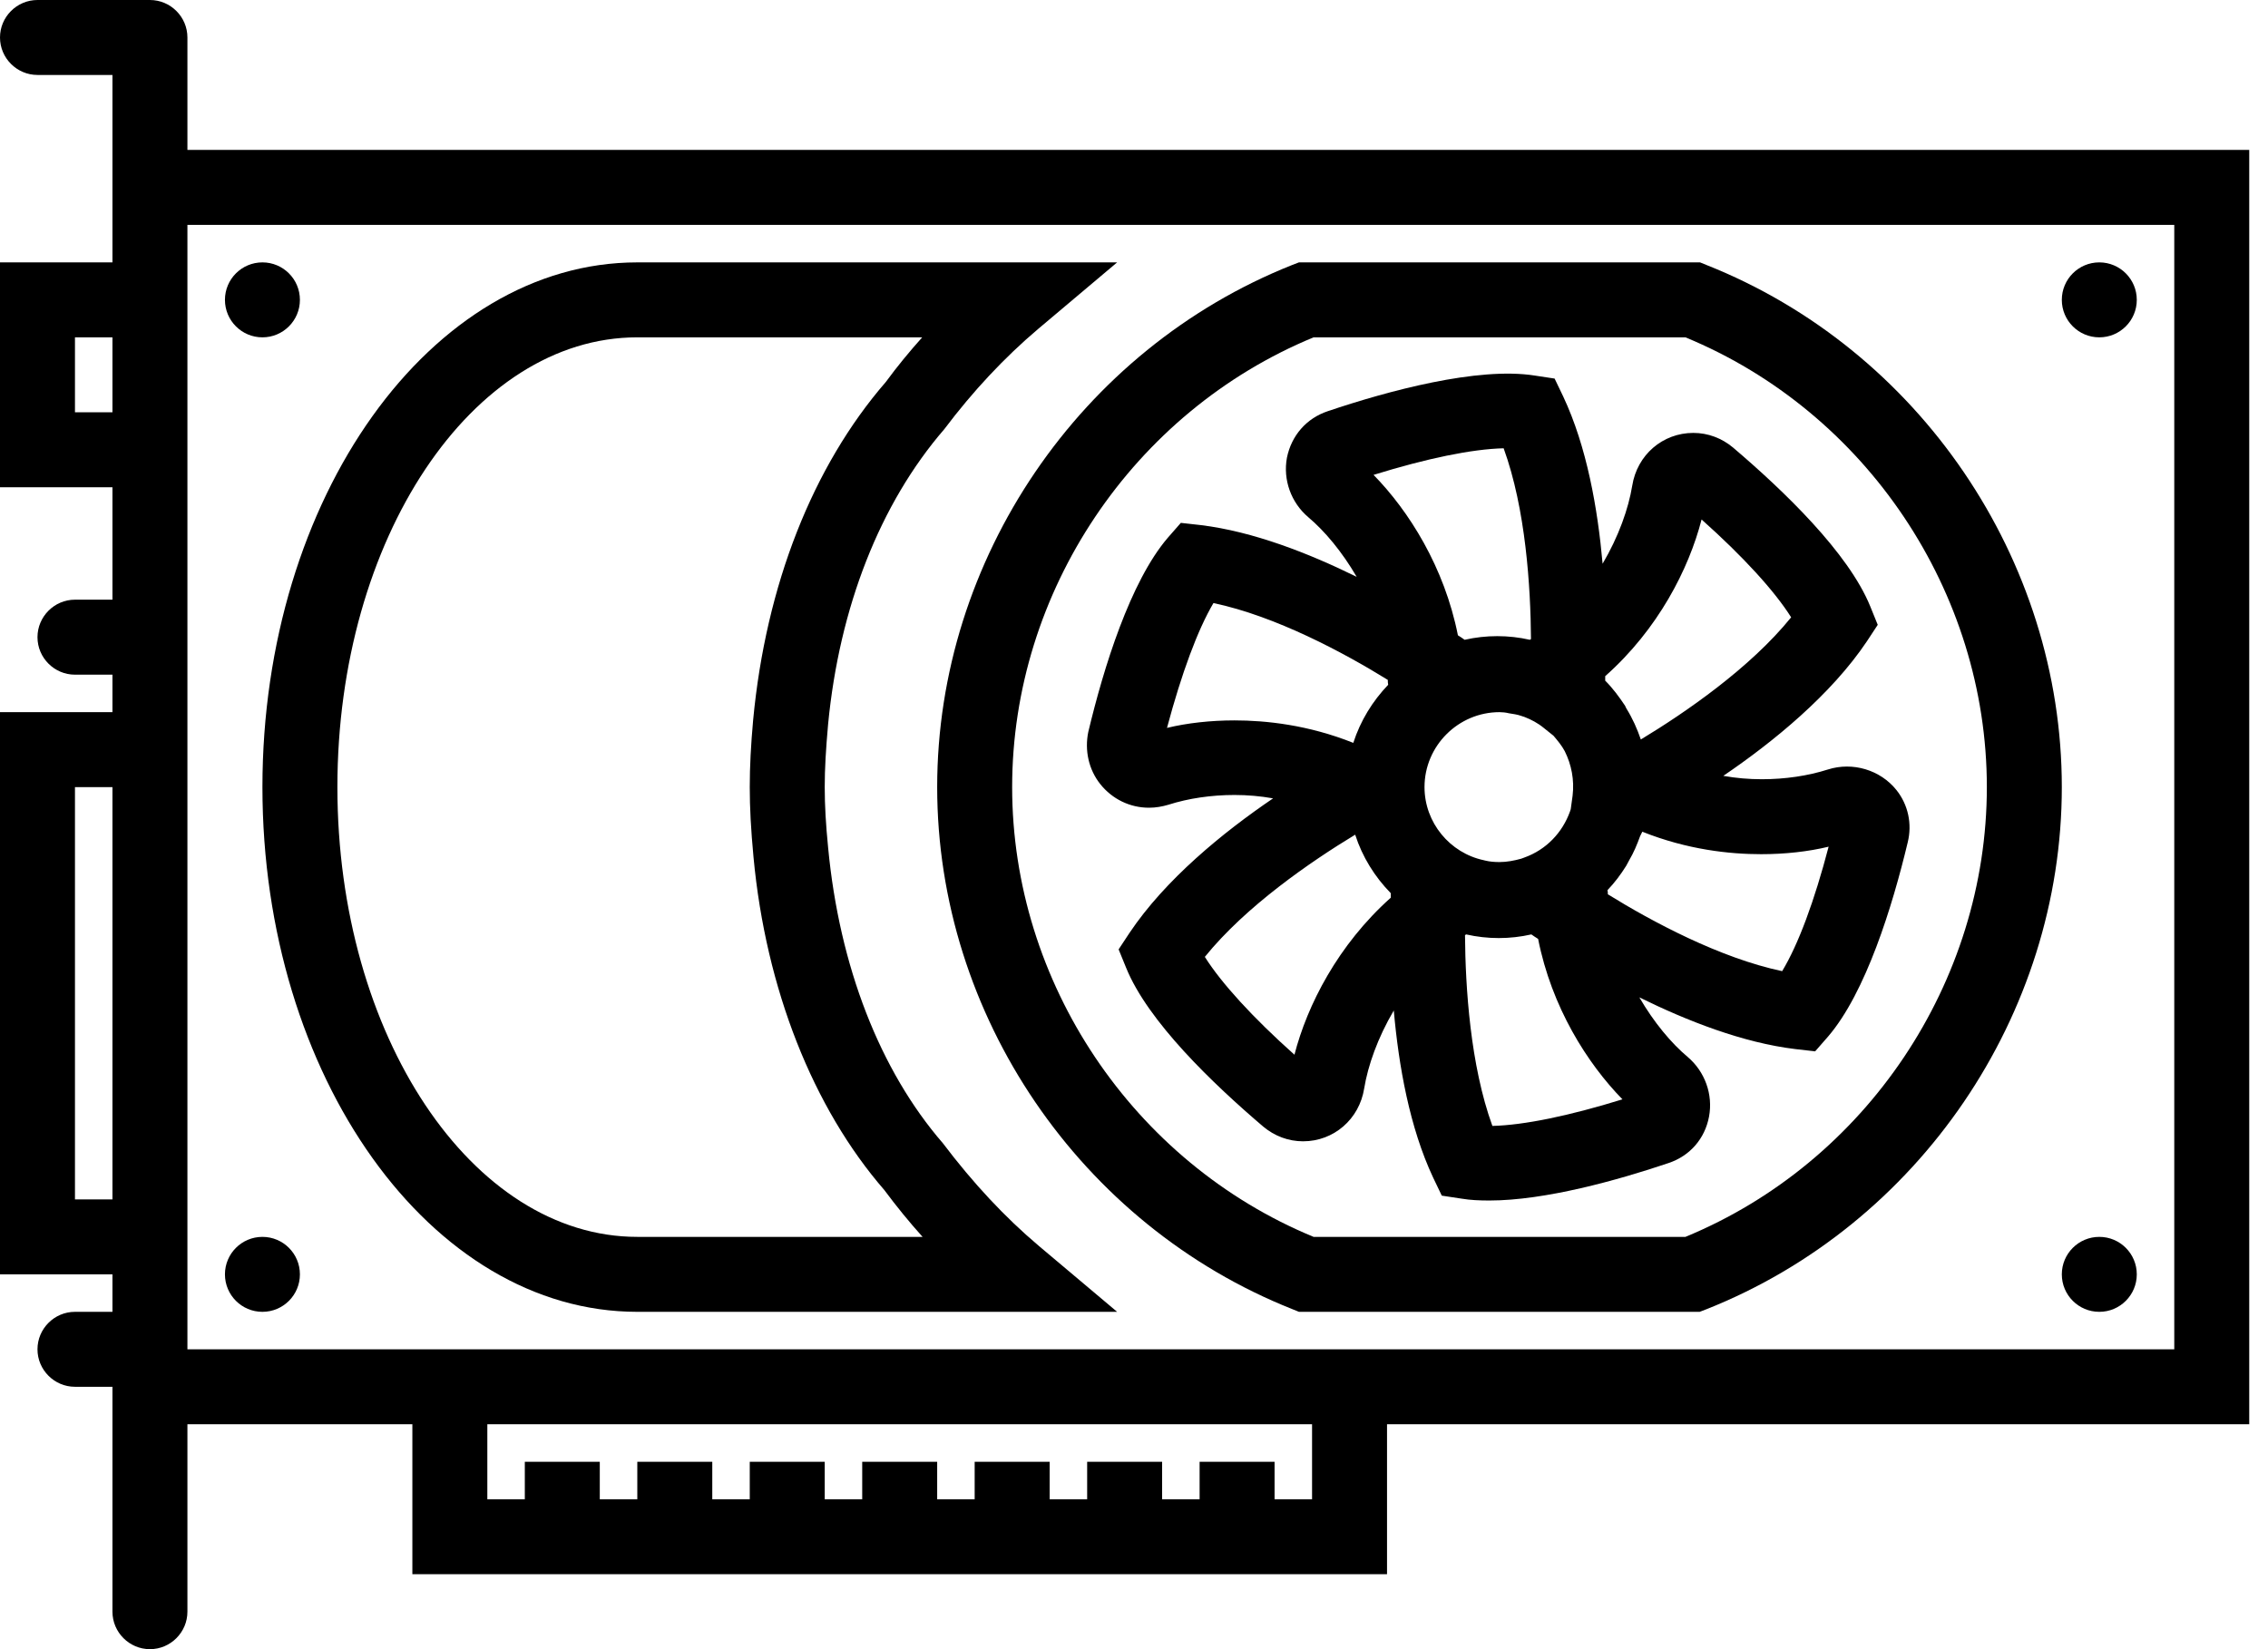 <?xml version="1.0" encoding="UTF-8" standalone="no"?>
<svg width="55px" height="40px" viewBox="0 0 55 40" version="1.1" xmlns="http://www.w3.org/2000/svg" xmlns:xlink="http://www.w3.org/1999/xlink">
    <!-- Generator: sketchtool 3.8.2 (29753) - http://www.bohemiancoding.com/sketch -->
    <title>7CF73C6C-E1F3-43E6-9C8B-5850EC2E238D</title>
    <desc>Created with sketchtool.</desc>
    <defs></defs>
    <g id="Page-1" stroke="none" stroke-width="1" fill="none" fill-rule="evenodd">
        <g id="System-Information" transform="translate(-623, -589)" fill="#000000">
            <g id="Video-Cards" transform="translate(270, 536)">
                <g id="Icon" transform="translate(353, 53)">
                    <ellipse id="Oval" cx="6.364" cy="7.273" rx="0.909" ry="0.909"></ellipse>
                    <ellipse id="Oval" cx="6.364" cy="30.909" rx="0.909" ry="0.909"></ellipse>
                    <ellipse id="Oval" cx="50.909" cy="7.273" rx="0.909" ry="0.909"></ellipse>
                    <ellipse id="Oval" cx="50.909" cy="30.909" rx="0.909" ry="0.909"></ellipse>
                    <path d="M54.545,3.636 L4.545,3.636 L4.545,0.909 C4.545,0.409 4.136,0 3.636,0 L0.909,0 C0.409,0 0,0.409 0,0.909 C0,1.409 0.409,1.818 0.909,1.818 L2.727,1.818 L2.727,3.636 L2.727,6.364 L0,6.364 L0,11.818 L2.727,11.818 L2.727,14.545 L1.818,14.545 C1.318,14.545 0.909,14.955 0.909,15.455 C0.909,15.955 1.318,16.364 1.818,16.364 L2.727,16.364 L2.727,17.273 L0,17.273 L0,30.909 L2.727,30.909 L2.727,31.818 L1.818,31.818 C1.318,31.818 0.909,32.227 0.909,32.727 C0.909,33.227 1.318,33.636 1.818,33.636 L2.727,33.636 L2.727,34.545 L2.727,39.091 C2.727,39.591 3.136,40 3.636,40 C4.136,40 4.545,39.591 4.545,39.091 L4.545,34.545 L10,34.545 L10,38.182 L33.636,38.182 L33.636,34.545 L54.545,34.545 L54.545,3.636 L54.545,3.636 Z M1.818,10 L1.818,8.182 L2.727,8.182 L2.727,10 L1.818,10 L1.818,10 Z M1.818,29.091 L1.818,19.091 L2.727,19.091 L2.727,29.091 L1.818,29.091 L1.818,29.091 Z M31.818,36.364 L30.909,36.364 L30.909,35.455 L29.091,35.455 L29.091,36.364 L28.182,36.364 L28.182,35.455 L26.364,35.455 L26.364,36.364 L25.455,36.364 L25.455,35.455 L23.636,35.455 L23.636,36.364 L22.727,36.364 L22.727,35.455 L20.909,35.455 L20.909,36.364 L20,36.364 L20,35.455 L18.182,35.455 L18.182,36.364 L17.273,36.364 L17.273,35.455 L15.455,35.455 L15.455,36.364 L14.545,36.364 L14.545,35.455 L12.727,35.455 L12.727,36.364 L11.818,36.364 L11.818,34.545 L31.818,34.545 L31.818,36.364 L31.818,36.364 Z M52.727,32.727 L33.636,32.727 L10,32.727 L4.545,32.727 L4.545,30.909 L4.545,17.273 L4.545,11.818 L4.545,6.364 L4.545,5.455 L52.727,5.455 L52.727,32.727 L52.727,32.727 Z" id="Shape"></path>
                    <path d="M15.455,31.818 L27.091,31.818 L25.191,30.218 C24.364,29.518 23.6,28.7 22.864,27.727 C21.345,25.973 20.355,23.445 20.082,20.555 C20.027,20 20,19.536 20,19.091 C20,18.645 20.027,18.182 20.082,17.564 C20.355,14.736 21.336,12.218 22.9,10.409 C23.591,9.491 24.355,8.673 25.182,7.973 L27.091,6.364 L15.455,6.364 C10.445,6.364 6.364,12.073 6.364,19.091 C6.364,26.109 10.445,31.818 15.455,31.818 L15.455,31.818 Z M15.455,8.182 L22.364,8.182 C22.055,8.527 21.755,8.891 21.482,9.264 C19.709,11.309 18.573,14.191 18.264,17.464 C18.209,18.073 18.182,18.591 18.182,19.091 C18.182,19.591 18.209,20.109 18.273,20.791 C18.573,23.991 19.718,26.873 21.445,28.864 C21.736,29.255 22.045,29.636 22.373,30 L15.455,30 C11.445,30 8.182,25.109 8.182,19.091 C8.182,13.073 11.445,8.182 15.455,8.182 L15.455,8.182 Z" id="Shape"></path>
                    <path d="M22.727,19.091 C22.727,24.618 26.191,29.709 31.345,31.755 L31.5,31.818 L41.218,31.818 L41.382,31.755 C46.536,29.709 50,24.618 50,19.091 C50,13.564 46.536,8.473 41.382,6.427 L41.227,6.364 L31.5,6.364 L31.336,6.427 C26.191,8.473 22.727,13.564 22.727,19.091 L22.727,19.091 Z M31.855,8.182 L40.873,8.182 C45.255,9.991 48.182,14.355 48.182,19.091 C48.182,23.827 45.255,28.191 40.873,30 L31.855,30 C27.473,28.191 24.545,23.827 24.545,19.091 C24.545,14.355 27.473,9.991 31.855,8.182 L31.855,8.182 Z" id="Shape"></path>
                    <path d="M26.682,19.018 C26.973,19.382 27.4,19.591 27.864,19.591 C28.027,19.591 28.182,19.564 28.336,19.518 C28.818,19.364 29.373,19.282 29.936,19.282 C30.255,19.282 30.564,19.309 30.873,19.364 C29.655,20.191 28.255,21.336 27.391,22.627 L27.127,23.027 L27.309,23.473 C27.836,24.773 29.409,26.282 30.636,27.327 C30.909,27.555 31.245,27.682 31.6,27.682 L31.6,27.682 C32.345,27.682 32.964,27.145 33.082,26.4 C33.173,25.845 33.409,25.173 33.8,24.509 C33.918,25.845 34.182,27.345 34.755,28.564 L34.964,29 L35.445,29.073 C35.655,29.109 35.882,29.118 36.118,29.118 C37.464,29.118 39.227,28.627 40.464,28.209 C40.982,28.036 41.345,27.618 41.445,27.082 C41.545,26.545 41.345,25.991 40.927,25.636 C40.527,25.3 40.109,24.8 39.755,24.191 C40.918,24.764 42.264,25.291 43.536,25.445 L44.018,25.5 L44.336,25.136 C45.245,24.073 45.891,21.991 46.264,20.427 C46.373,19.982 46.273,19.518 45.991,19.164 C45.6,18.673 44.927,18.473 44.327,18.664 C43.845,18.818 43.291,18.9 42.727,18.9 C42.409,18.9 42.1,18.873 41.791,18.818 C43.009,17.991 44.409,16.845 45.273,15.555 L45.536,15.155 L45.355,14.709 C44.827,13.409 43.255,11.9 42.027,10.855 C41.755,10.627 41.418,10.5 41.064,10.5 C40.318,10.5 39.7,11.036 39.582,11.782 C39.491,12.336 39.255,13.009 38.864,13.673 C38.745,12.336 38.482,10.836 37.909,9.618 L37.7,9.182 L37.218,9.109 C35.836,8.891 33.655,9.482 32.2,9.973 C31.682,10.145 31.318,10.564 31.209,11.1 C31.109,11.636 31.309,12.191 31.727,12.545 C32.127,12.882 32.545,13.382 32.9,13.991 C31.736,13.418 30.391,12.891 29.118,12.736 L28.636,12.682 L28.318,13.045 C27.409,14.109 26.764,16.191 26.391,17.755 C26.3,18.2 26.4,18.664 26.682,19.018 L26.682,19.018 Z M37.945,18.218 C38.109,18.545 38.182,18.918 38.136,19.3 L38.091,19.627 C38.082,19.645 38.082,19.664 38.073,19.682 C37.891,20.191 37.5,20.609 36.964,20.8 L36.891,20.827 C36.727,20.873 36.545,20.909 36.364,20.909 C36.245,20.909 36.127,20.9 36.018,20.873 C36.009,20.873 35.991,20.864 35.982,20.864 C35.164,20.691 34.545,19.955 34.545,19.091 C34.545,18.091 35.364,17.273 36.364,17.273 C36.436,17.273 36.518,17.282 36.591,17.3 C36.691,17.318 36.791,17.327 36.891,17.364 C36.918,17.373 36.945,17.382 36.973,17.391 C37.136,17.455 37.291,17.536 37.436,17.655 L37.673,17.845 C37.773,17.964 37.873,18.082 37.945,18.218 C37.945,18.209 37.945,18.209 37.945,18.218 L37.945,18.218 Z M31.391,25.582 C30.382,24.682 29.618,23.845 29.218,23.209 C30.209,21.982 31.782,20.9 32.864,20.245 C33.036,20.782 33.336,21.264 33.727,21.664 L33.727,21.773 C32.445,22.918 31.7,24.382 31.391,25.582 L31.391,25.582 Z M39.345,26.664 C38.055,27.064 36.955,27.291 36.191,27.309 C35.655,25.836 35.536,23.945 35.527,22.682 C35.536,22.673 35.545,22.673 35.555,22.664 C36.073,22.782 36.618,22.782 37.136,22.664 C37.182,22.7 37.245,22.736 37.3,22.773 C37.627,24.427 38.491,25.791 39.345,26.664 L39.345,26.664 Z M44.345,20.536 C44,21.855 43.609,22.909 43.218,23.555 C41.709,23.236 40.064,22.355 38.991,21.691 C38.991,21.655 38.991,21.627 38.982,21.591 C39.155,21.409 39.3,21.218 39.436,21 C39.464,20.955 39.482,20.909 39.509,20.864 C39.618,20.682 39.7,20.482 39.773,20.282 C39.791,20.245 39.809,20.209 39.827,20.173 C40.918,20.609 41.945,20.718 42.709,20.718 C43.291,20.718 43.855,20.655 44.345,20.536 L44.345,20.536 Z M41.264,12.6 C42.273,13.5 43.036,14.336 43.436,14.973 C42.445,16.2 40.873,17.282 39.791,17.936 C39.7,17.673 39.591,17.427 39.445,17.191 C39.436,17.173 39.418,17.145 39.409,17.118 C39.264,16.9 39.109,16.691 38.927,16.509 L38.927,16.4 C40.209,15.264 40.955,13.8 41.264,12.6 L41.264,12.6 Z M33.309,11.518 C34.6,11.118 35.7,10.891 36.464,10.873 C37,12.345 37.118,14.236 37.127,15.5 C37.118,15.509 37.109,15.509 37.1,15.518 C36.582,15.4 36.036,15.4 35.518,15.518 C35.473,15.482 35.409,15.445 35.355,15.409 C35.027,13.755 34.164,12.391 33.309,11.518 L33.309,11.518 Z M29.427,14.627 C30.936,14.945 32.582,15.827 33.655,16.491 C33.655,16.527 33.655,16.573 33.664,16.609 C33.282,17.009 32.991,17.482 32.818,18.018 C31.727,17.582 30.7,17.473 29.936,17.473 C29.364,17.473 28.791,17.536 28.3,17.655 C28.655,16.327 29.045,15.273 29.427,14.627 L29.427,14.627 Z" id="Shape"></path>
                </g>
            </g>
        </g>
    </g>
</svg>